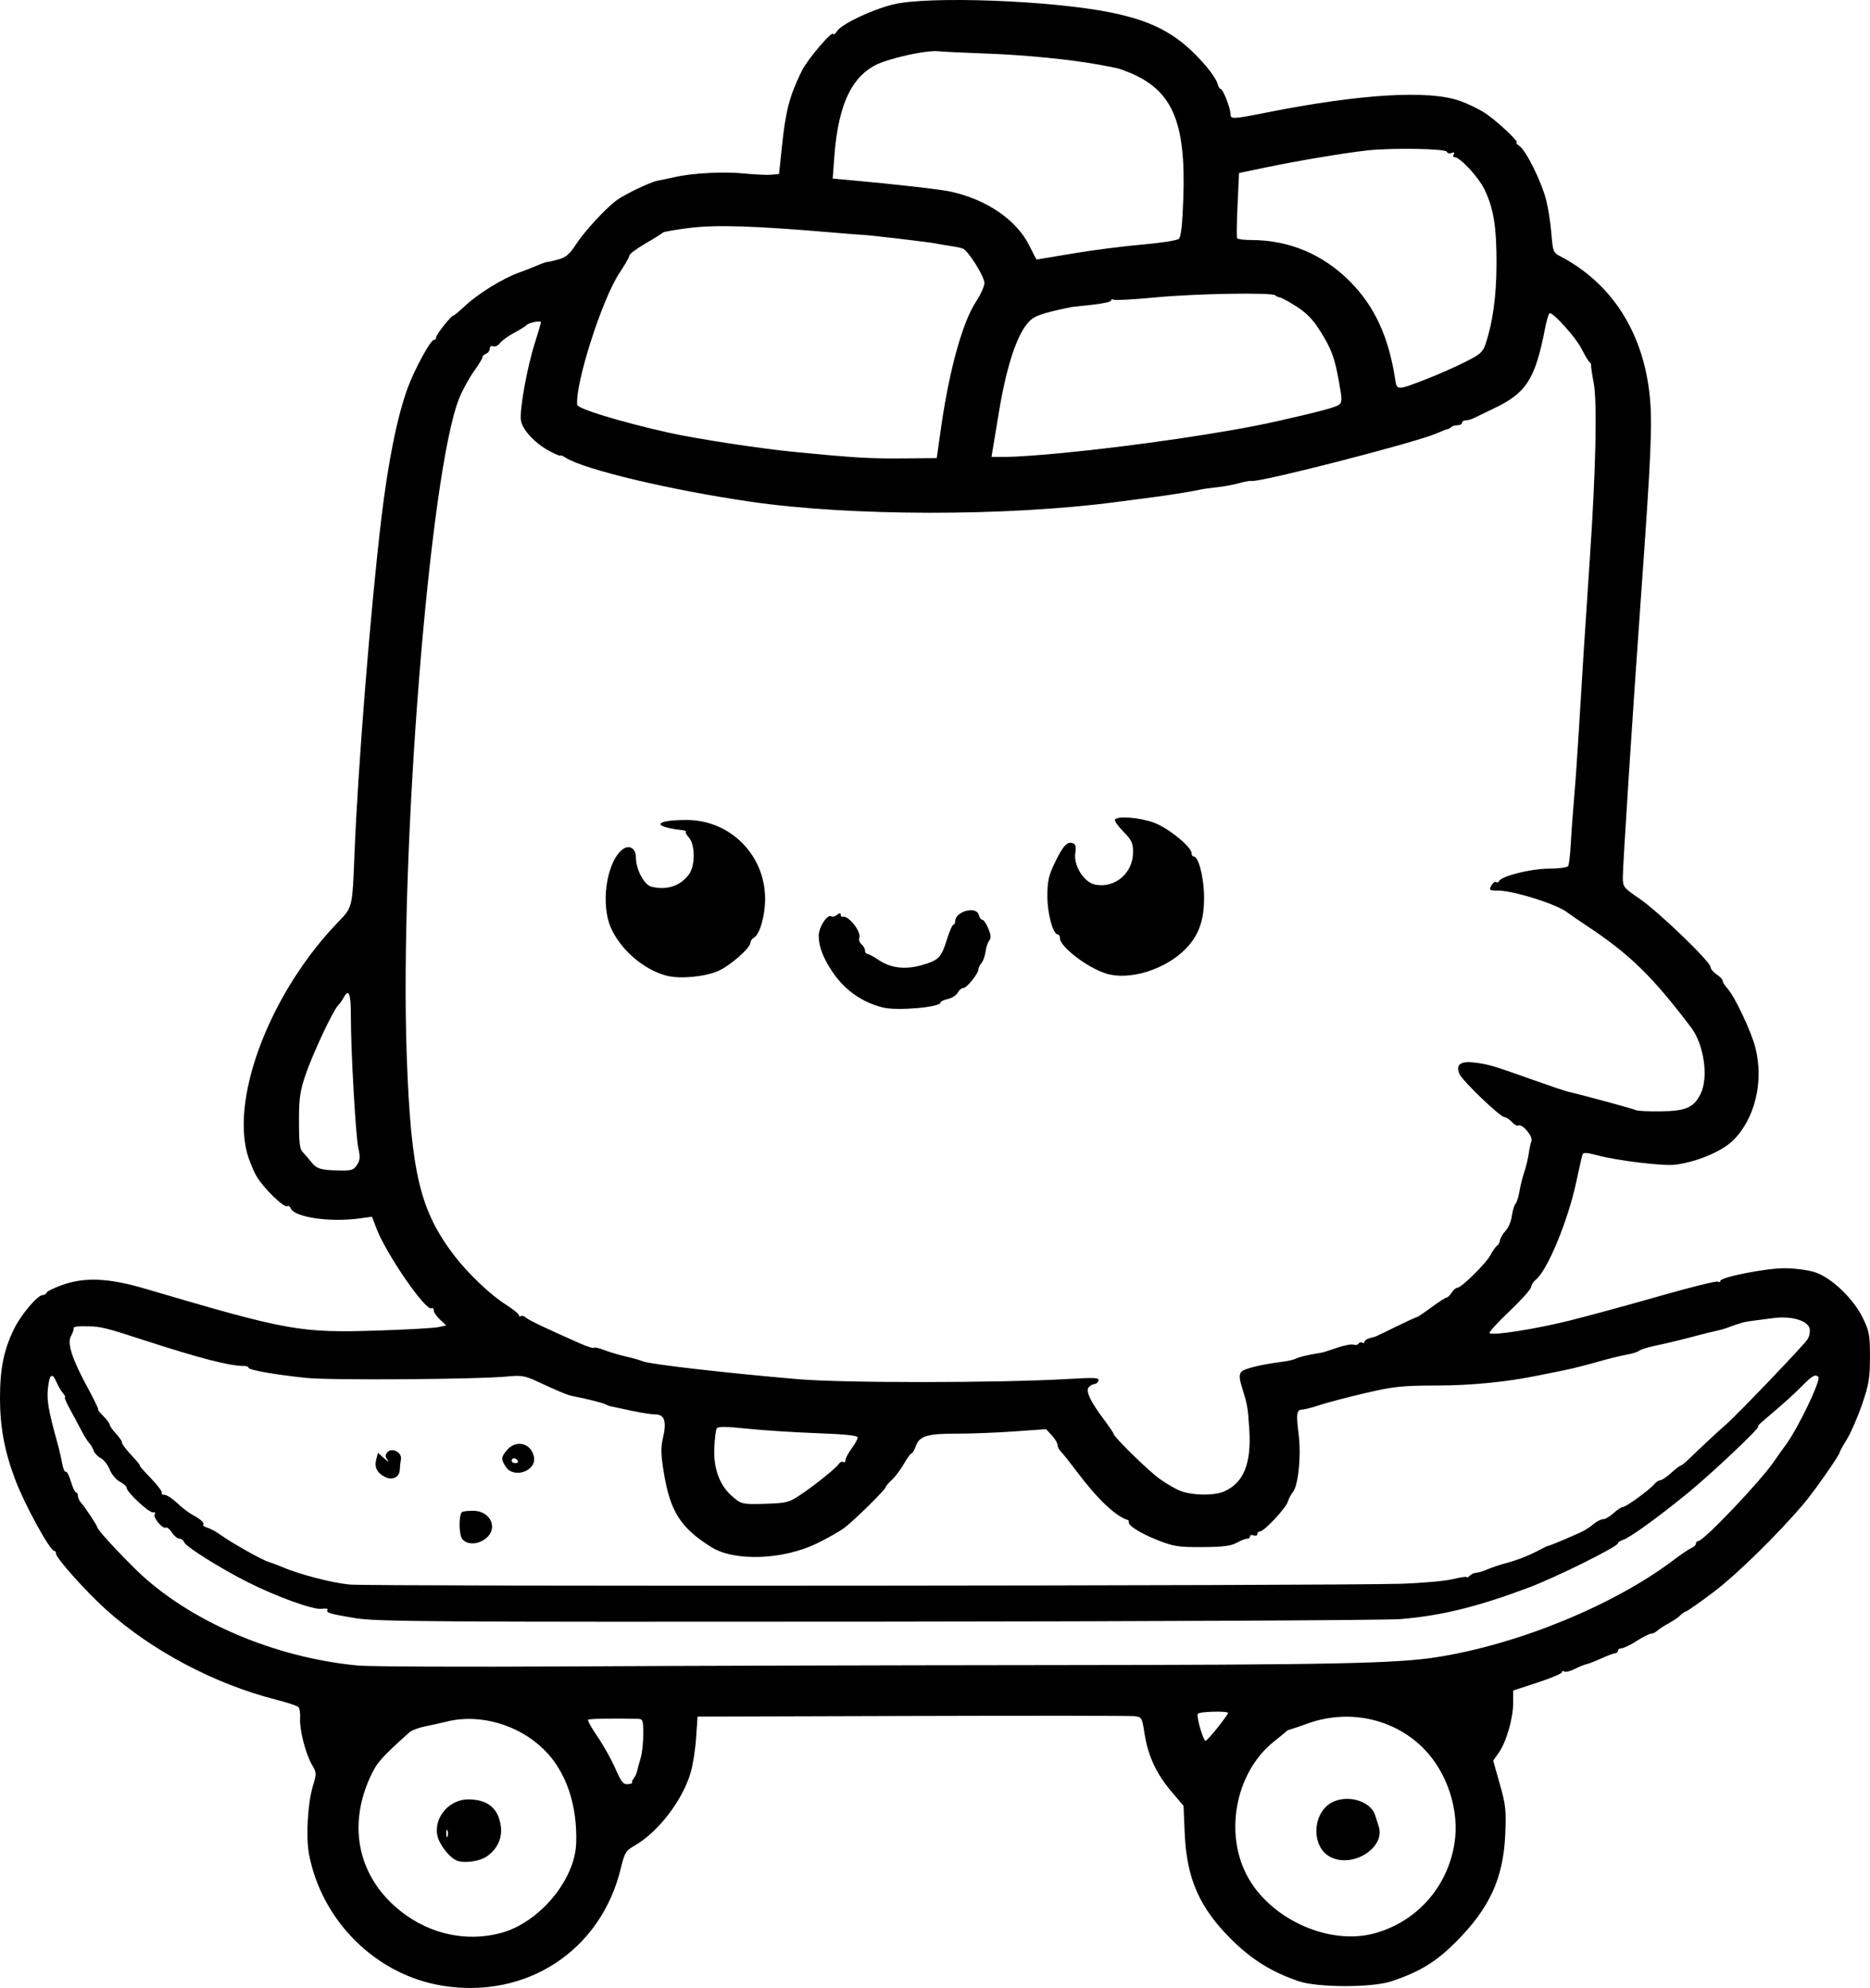 <?xml version="1.0" encoding="UTF-8" standalone="no"?>
<!-- Created with Inkscape (http://www.inkscape.org/) -->

<svg
   width="203.049mm"
   height="215.878mm"
   viewBox="0 0 203.049 215.878"
   version="1.1"
   id="svg5"
   xml:space="preserve"
   xmlns="http://www.w3.org/2000/svg"
   xmlns:svg="http://www.w3.org/2000/svg"><defs
     id="defs2" /><g
     id="layer1"
     transform="translate(3.016,-62.824)"><path
       style="fill:#000000;stroke-width:0.265"
       d="m 45.025,278.457 c -7.144,-1.152 -13.044,-6.937 -14.471,-14.191 -0.374,-1.901 -0.169,-5.61 0.417,-7.542 0.393,-1.295 0.387,-1.414 -0.105,-2.249 -0.697,-1.182 -1.374,-3.825 -1.294,-5.046 0.036,-0.544 -0.049,-1.101 -0.189,-1.237 -0.14,-0.137 -1.236,-0.498 -2.437,-0.802 -6.605,-1.677 -13.401,-5.267 -18.373,-9.707 -2.188,-1.954 -5.506,-5.659 -5.506,-6.148 0,-0.165 -0.089,-0.299 -0.198,-0.3 -0.457,-0.001 -3.185,-4.974 -4.209,-7.672 -1.175,-3.097 -1.674,-5.738 -1.676,-8.874 -0.002,-3.222 0.403,-5.238 1.509,-7.522 0.753,-1.555 2.573,-3.713 3.131,-3.713 0.188,0 0.381,-0.118 0.429,-0.262 0.049,-0.144 0.803,-0.516 1.676,-0.826 2.493,-0.886 5.068,-0.764 9.128,0.434 15.428,4.551 16.715,4.782 25.135,4.512 3.129,-0.1 6.084,-0.266 6.568,-0.368 l 0.88,-0.185 -0.681,-0.64 c -0.375,-0.352 -0.681,-0.805 -0.681,-1.006 0,-0.202 -0.106,-0.301 -0.236,-0.22 -0.604,0.374 -4.918,-5.879 -5.979,-8.666 l -0.486,-1.276 -1.34,0.184 c -3.234,0.445 -7.11,-0.124 -7.484,-1.099 -0.078,-0.202 -0.245,-0.304 -0.371,-0.226 -0.348,0.215 -2.573,-1.947 -3.328,-3.235 -0.366,-0.625 -0.833,-1.763 -1.036,-2.529 -1.713,-6.436 2.692,-17.64 9.854,-25.063 1.599,-1.657 1.571,-1.542 1.803,-7.418 0.372,-9.399 1.755,-26.689 2.91,-36.38 0.737,-6.187 1.717,-11.067 2.849,-14.184 0.732,-2.016 2.494,-5.263 2.857,-5.263 0.138,0 0.252,-0.127 0.252,-0.282 0,-0.303 1.621,-2.351 1.867,-2.359 0.081,-0.003 0.691,-0.511 1.356,-1.129 1.395,-1.297 4.047,-2.924 5.771,-3.541 0.655,-0.234 1.567,-0.59 2.025,-0.791 0.459,-0.201 0.935,-0.365 1.058,-0.366 0.124,-8e-4 0.677,-0.127 1.23,-0.281 0.786,-0.218 1.2,-0.58 1.894,-1.652 0.899,-1.389 3.201,-3.886 4.39,-4.76 0.915,-0.673 3.697,-1.999 4.485,-2.139 0.364,-0.064 1.197,-0.238 1.852,-0.386 1.959,-0.442 5.288,-0.612 7.541,-0.386 1.164,0.117 2.487,0.176 2.939,0.132 l 0.823,-0.08 0.312,-2.963 c 0.416,-3.956 0.818,-5.486 2.161,-8.236 0.612,-1.254 3.412,-4.524 3.419,-3.994 0.002,0.142 0.192,-0.011 0.422,-0.339 0.55,-0.785 3.738,-2.297 6.064,-2.876 3.784,-0.942 17.208,-0.444 23.68,0.878 4.838,0.989 7.515,2.513 10.396,5.921 0.552,0.652 1.07,1.454 1.153,1.782 0.083,0.327 0.24,0.595 0.35,0.595 0.245,0 1.066,2.094 1.066,2.721 0,0.585 0.184,0.577 4.039,-0.187 10.07,-1.993 17.447,-2.437 20.832,-1.253 0.946,0.331 2.256,0.974 2.91,1.43 1.325,0.922 3.635,3.11 3.283,3.11 -0.124,0 0.019,0.171 0.318,0.381 0.723,0.506 2.378,3.853 2.887,5.837 0.224,0.873 0.481,2.517 0.572,3.652 0.153,1.919 0.216,2.091 0.904,2.447 5.615,2.904 9.063,8.257 9.773,15.172 0.306,2.982 0.158,6.391 -0.942,21.723 -0.883,12.305 -1.978,29.229 -1.978,30.569 0,1.048 0.067,1.133 1.822,2.332 2.042,1.395 7.703,6.845 7.703,7.415 0,0.203 0.298,0.564 0.661,0.802 0.364,0.238 0.661,0.555 0.661,0.703 0,0.148 0.225,0.511 0.5,0.807 0.791,0.849 2.613,4.708 3.055,6.469 0.929,3.703 -0.077,7.783 -2.49,10.102 -1.203,1.156 -3.866,2.271 -6.154,2.577 -1.338,0.179 -6.287,-0.417 -8.62,-1.037 -1.055,-0.281 -1.432,-0.297 -1.515,-0.063 -0.06,0.171 -0.363,1.502 -0.673,2.957 -0.906,4.253 -3.153,9.673 -4.415,10.65 -0.235,0.182 -0.458,0.538 -0.495,0.792 -0.037,0.254 -1.106,1.444 -2.374,2.646 -1.269,1.202 -2.231,2.261 -2.139,2.353 0.295,0.295 4.936,-0.43 8.637,-1.349 1.972,-0.489 6.352,-1.682 9.734,-2.651 3.381,-0.968 6.269,-1.686 6.416,-1.595 0.148,0.091 0.268,0.06 0.268,-0.07 0,-0.409 4.907,-1.383 6.965,-1.383 1.099,0 2.561,0.191 3.306,0.431 1.799,0.581 4.198,2.875 5.221,4.993 0.691,1.43 0.767,1.85 0.763,4.233 -0.004,2.293 -0.12,2.981 -0.87,5.156 -0.476,1.381 -1.215,3.079 -1.643,3.774 -0.428,0.695 -0.778,1.327 -0.778,1.404 0,0.295 -2.791,4.281 -3.948,5.64 -2.809,3.299 -7.211,7.613 -9.662,9.471 -1.446,1.096 -2.815,2.063 -3.043,2.148 -0.227,0.085 -0.532,0.295 -0.678,0.467 -0.146,0.172 -0.679,0.536 -1.186,0.81 -0.507,0.274 -1.081,0.647 -1.276,0.829 -0.195,0.182 -0.501,0.331 -0.681,0.331 -0.179,0 -0.889,0.357 -1.578,0.794 -0.688,0.437 -1.426,0.794 -1.639,0.794 -0.213,0 -0.388,0.119 -0.388,0.265 0,0.146 -0.126,0.265 -0.279,0.265 -0.153,0 -0.823,0.248 -1.488,0.551 -0.665,0.303 -1.402,0.591 -1.639,0.64 -0.237,0.049 -0.816,0.286 -1.287,0.525 -0.471,0.24 -0.977,0.361 -1.124,0.27 -0.147,-0.091 -0.268,-0.053 -0.268,0.085 0,0.138 -1.191,0.64 -2.646,1.117 l -2.646,0.867 v 1.389 c 0,1.654 -0.756,4.237 -1.578,5.392 l -0.59,0.829 0.719,2.536 c 0.644,2.269 0.706,2.846 0.592,5.479 -0.207,4.766 -1.694,8.006 -5.36,11.677 -2.177,2.18 -3.927,3.247 -7.011,4.275 -2.089,0.696 -7.995,0.689 -10.054,-0.011 -2.927,-0.996 -5.089,-2.337 -7.298,-4.527 -3.468,-3.439 -4.868,-6.608 -5.078,-11.497 l -0.13,-3.026 -1.36,-1.604 c -1.609,-1.898 -2.506,-3.852 -2.881,-6.274 -0.264,-1.706 -0.3,-1.767 -1.09,-1.855 -0.449,-0.05 -11.306,-0.059 -24.127,-0.021 l -23.311,0.069 -0.158,2.312 c -0.087,1.272 -0.352,2.967 -0.589,3.767 -0.906,3.055 -3.512,6.448 -6.093,7.934 -0.958,0.551 -1.081,0.755 -1.499,2.485 -2.154,8.903 -10.216,14.201 -19.367,12.725 z m 6.324,-5.719 c 4.168,-1.108 8.062,-5.74 8.198,-9.752 0.142,-4.182 -1.106,-7.814 -3.492,-10.167 -2.748,-2.709 -6.964,-3.932 -10.522,-3.053 -0.582,0.144 -1.644,0.38 -2.361,0.525 -0.716,0.145 -1.49,0.432 -1.72,0.638 -3.085,2.774 -3.515,3.259 -4.215,4.751 -2.421,5.162 -1.48,10.414 2.518,14.061 3.249,2.963 7.544,4.073 11.594,2.996 z m -4.78,-7.878 c -0.837,-0.359 -1.922,-1.784 -2.106,-2.765 -0.362,-1.929 1.314,-3.868 3.345,-3.87 2.146,-0.002 3.311,0.967 3.563,2.964 0.162,1.284 -0.432,2.508 -1.583,3.262 -0.8,0.524 -2.46,0.735 -3.219,0.409 z m -0.994,-3.263 c -0.073,-0.182 -0.133,-0.033 -0.133,0.331 0,0.364 0.06,0.513 0.133,0.331 0.073,-0.182 0.073,-0.48 0,-0.661 z m 100.601,11.187 c 4.607,-1.24 7.967,-4.993 8.734,-9.754 0.581,-3.608 -0.778,-7.763 -3.394,-10.38 -3.233,-3.233 -8.141,-4.267 -12.585,-2.651 -0.873,0.317 -1.707,0.601 -1.852,0.631 -0.146,0.029 -0.324,0.113 -0.397,0.186 -0.073,0.073 -0.701,0.589 -1.396,1.148 -4.23,3.399 -5.453,10.194 -2.686,14.916 2.639,4.504 8.811,7.188 13.577,5.905 z m -4.671,-8.271 c -2.263,-1.091 -2.057,-5.057 0.315,-6.064 1.735,-0.736 4.042,0.039 4.487,1.508 0.13,0.429 0.298,0.958 0.373,1.177 0.784,2.275 -2.719,4.563 -5.175,3.379 z m -75.875,-8.108 c -0.065,-0.065 0.005,-0.265 0.155,-0.446 0.15,-0.18 0.321,-0.549 0.38,-0.818 0.059,-0.27 0.233,-0.906 0.387,-1.414 0.154,-0.508 0.279,-1.669 0.279,-2.58 0,-1.536 -0.043,-1.656 -0.595,-1.67 -2.632,-0.065 -5.282,-0.017 -5.397,0.098 -0.076,0.076 0.388,0.908 1.032,1.849 0.644,0.94 1.513,2.494 1.93,3.453 0.632,1.45 0.859,1.735 1.353,1.695 0.326,-0.027 0.54,-0.102 0.476,-0.167 z m 63.576,-5.986 c 0.618,-0.784 1.124,-1.491 1.124,-1.573 0,-0.246 -3.133,-0.165 -3.287,0.084 -0.179,0.289 0.593,2.948 0.85,2.928 0.103,-0.008 0.694,-0.656 1.313,-1.44 z m -18.852,-6.777 c 31.33,-0.026 38.298,-0.169 42.73,-0.874 8.864,-1.41 19.207,-5.668 25.66,-10.563 0.798,-0.605 1.661,-1.186 1.918,-1.29 0.257,-0.104 0.468,-0.313 0.468,-0.463 0,-0.15 0.107,-0.273 0.239,-0.273 0.601,0 6.858,-6.584 8.297,-8.731 0.244,-0.364 0.794,-1.138 1.223,-1.72 1.352,-1.834 3.856,-7.066 3.535,-7.387 -0.319,-0.319 -0.673,-0.122 -1.751,0.971 -0.987,1.001 -1.821,1.749 -4.274,3.836 -0.385,0.327 -0.618,0.595 -0.519,0.595 0.357,0 -5.15,5.201 -7.703,7.276 -3.275,2.661 -6.213,4.782 -6.948,5.015 -0.311,0.099 -0.566,0.271 -0.566,0.382 0,0.358 -6.783,3.722 -9.721,4.821 -5.584,2.089 -9.464,3.041 -13.875,3.407 -1.555,0.129 -27.153,0.254 -56.885,0.279 -48.894,0.04 -54.309,0.003 -56.674,-0.388 -2.721,-0.45 -3.165,-0.587 -2.96,-0.919 0.067,-0.109 -0.218,-0.148 -0.634,-0.087 -0.89,0.131 -4.839,-1.29 -7.992,-2.875 -2.961,-1.489 -6.744,-3.859 -6.929,-4.341 -0.084,-0.219 -0.322,-0.399 -0.528,-0.399 -0.206,0 -0.572,-0.301 -0.814,-0.67 -0.241,-0.368 -0.535,-0.61 -0.653,-0.537 -0.329,0.204 -1.43,-1.094 -1.219,-1.437 0.111,-0.18 0.037,-0.268 -0.182,-0.218 -0.402,0.091 -2.86,-2.193 -2.86,-2.658 0,-0.158 -0.331,-0.458 -0.735,-0.667 -0.406,-0.21 -0.898,-0.795 -1.099,-1.307 -0.2,-0.51 -0.641,-1.075 -0.98,-1.256 -0.339,-0.182 -0.686,-0.548 -0.771,-0.815 -0.085,-0.267 -0.3,-0.635 -0.478,-0.818 -0.178,-0.183 -0.569,-0.809 -0.868,-1.391 -0.299,-0.582 -0.857,-1.624 -1.239,-2.315 -0.382,-0.691 -0.62,-1.257 -0.529,-1.257 0.091,0 -0.008,-0.208 -0.221,-0.463 -0.213,-0.255 -0.526,-0.79 -0.697,-1.191 -0.467,-1.095 -0.767,-0.882 -0.93,0.661 -0.14,1.321 0.045,2.391 1.014,5.887 0.202,0.728 0.444,1.768 0.539,2.313 0.095,0.544 0.265,0.932 0.379,0.862 0.114,-0.07 0.365,0.407 0.558,1.061 0.193,0.654 0.444,1.189 0.558,1.189 0.114,0 0.207,0.17 0.207,0.378 0,0.208 0.149,0.535 0.331,0.728 0.386,0.407 1.785,2.53 1.785,2.708 0,0.233 2.244,2.685 4.223,4.613 5.662,5.52 14.957,9.524 24.088,10.376 1.237,0.115 11.595,0.158 23.019,0.094 11.423,-0.064 34.581,-0.128 51.461,-0.142 z m 38.629,-8.829 c 2.328,-0.071 4.918,-0.299 5.755,-0.506 0.837,-0.207 1.521,-0.304 1.521,-0.215 0,0.089 0.143,0.018 0.318,-0.156 0.175,-0.175 0.484,-0.318 0.688,-0.318 0.204,0 0.745,-0.164 1.204,-0.364 0.459,-0.2 1.37,-0.505 2.024,-0.678 1.28,-0.338 2.608,-0.867 3.764,-1.497 0.397,-0.216 0.781,-0.394 0.854,-0.395 0.131,-0.001 1.87,-0.724 3.46,-1.438 0.441,-0.198 1.084,-0.605 1.43,-0.904 0.345,-0.299 0.819,-0.544 1.053,-0.544 0.234,0 0.746,-0.298 1.139,-0.661 0.392,-0.364 0.843,-0.661 1.001,-0.661 0.342,0 2.888,-1.849 3.406,-2.473 0.2,-0.24 0.5,-0.437 0.668,-0.437 0.168,0 0.697,-0.357 1.175,-0.794 0.478,-0.437 0.944,-0.794 1.036,-0.794 0.092,0 0.531,-0.358 0.976,-0.795 1.067,-1.049 3.026,-2.872 3.998,-3.721 1.203,-1.049 8.34,-8.506 8.78,-9.174 0.226,-0.342 0.325,-0.859 0.234,-1.221 -0.214,-0.853 -2.036,-1.366 -3.935,-1.107 -0.764,0.104 -1.806,0.24 -2.316,0.302 -0.85,0.104 -1.277,0.224 -2.778,0.782 -0.291,0.108 -0.767,0.241 -1.058,0.294 -0.291,0.054 -1.244,0.287 -2.117,0.519 -1.924,0.511 -3.031,0.778 -4.734,1.142 -0.712,0.152 -1.426,0.385 -1.587,0.518 -0.161,0.133 -0.769,0.321 -1.351,0.418 -0.582,0.097 -2.011,0.45 -3.175,0.786 -1.164,0.335 -2.772,0.739 -3.572,0.898 -0.8,0.159 -2.051,0.411 -2.778,0.561 -3.498,0.721 -7.233,1.091 -11.113,1.101 -3.749,0.01 -4.627,0.103 -7.673,0.811 -1.892,0.439 -4.125,1.024 -4.962,1.3 -0.837,0.275 -1.694,0.501 -1.903,0.501 -0.639,0 -0.706,0.424 -0.424,2.671 0.297,2.365 -0.034,5.611 -0.644,6.325 -0.187,0.218 -0.423,0.671 -0.525,1.007 -0.215,0.704 -2.575,3.226 -3.018,3.226 -0.164,0 -0.298,0.132 -0.298,0.293 0,0.161 -0.179,0.224 -0.397,0.141 -0.218,-0.084 -0.397,-0.037 -0.397,0.104 0,0.141 -0.149,0.257 -0.331,0.258 -0.182,8e-4 -0.688,0.201 -1.124,0.446 -0.602,0.337 -1.496,0.448 -3.704,0.461 -2.589,0.015 -3.121,-0.065 -4.816,-0.729 -1.876,-0.735 -3.302,-1.622 -3.182,-1.981 0.034,-0.101 -0.029,-0.211 -0.14,-0.244 -1.297,-0.392 -3.268,-2.264 -5.473,-5.199 -0.752,-1.001 -1.539,-1.992 -1.749,-2.202 -0.21,-0.21 -0.382,-0.546 -0.382,-0.746 0,-0.2 -0.279,-0.665 -0.62,-1.033 l -0.62,-0.669 -3.547,0.25 c -1.951,0.137 -4.738,0.244 -6.193,0.238 -3.135,-0.014 -4.024,0.259 -4.405,1.35 -0.152,0.437 -0.363,0.795 -0.467,0.795 -0.104,0 -0.473,0.503 -0.818,1.117 -0.345,0.615 -0.933,1.4 -1.305,1.745 -0.373,0.345 -0.68,0.706 -0.684,0.801 -0.009,0.251 -3.379,3.576 -4.457,4.398 -0.504,0.384 -1.872,1.161 -3.041,1.726 -3.681,1.78 -8.933,1.959 -11.435,0.389 -3.349,-2.101 -4.475,-3.879 -5.167,-8.16 -0.308,-1.905 -0.326,-2.672 -0.086,-3.673 0.427,-1.78 0.18,-2.578 -0.798,-2.578 -0.424,0 -1.642,-0.188 -2.707,-0.419 -1.065,-0.23 -2.055,-0.442 -2.2,-0.47 -0.146,-0.029 -0.384,-0.122 -0.529,-0.208 -0.249,-0.147 -2.198,-0.636 -3.496,-0.877 -0.598,-0.111 -1.491,-0.478 -4.017,-1.651 -1.216,-0.564 -1.666,-0.639 -3.043,-0.502 -3.26,0.323 -19.287,0.44 -21.962,0.16 -3.411,-0.357 -6.244,-0.857 -6.244,-1.102 0,-0.105 -0.208,-0.19 -0.463,-0.188 -1.561,0.008 -4.91,-0.857 -11.046,-2.856 -3.895,-1.268 -4.534,-1.428 -5.821,-1.454 -1.322,-0.026 -1.722,0.031 -1.664,0.239 0.031,0.109 -0.096,0.473 -0.281,0.808 -0.442,0.798 0.105,2.492 1.834,5.674 0.692,1.274 1.192,2.316 1.112,2.316 -0.081,0 0.167,0.314 0.551,0.698 0.384,0.384 0.698,0.806 0.698,0.938 0,0.132 0.298,0.561 0.661,0.953 0.364,0.392 0.661,0.809 0.661,0.926 0,0.242 0.357,0.714 1.369,1.807 0.389,0.42 0.649,0.764 0.579,0.764 -0.071,0 0.468,0.616 1.198,1.369 0.73,0.753 1.266,1.467 1.192,1.587 -0.074,0.12 0.059,0.218 0.295,0.218 0.237,0 0.866,0.411 1.398,0.913 0.532,0.502 1.269,1.068 1.636,1.257 0.842,0.433 1.346,0.901 1.165,1.082 -0.077,0.077 0.137,0.224 0.476,0.327 0.338,0.103 0.972,0.448 1.409,0.768 1.13,0.827 4.483,2.717 5.208,2.936 0.337,0.102 0.97,0.339 1.406,0.528 1.884,0.815 5.451,1.746 7.408,1.934 2.236,0.215 106.791,0.138 114.035,-0.083 z M 47.196,229.98 c -0.384,-0.441 -0.425,-2.583 -0.056,-2.952 0.08,-0.08 0.627,-0.145 1.216,-0.145 1.897,0 2.771,1.914 1.375,3.011 -0.852,0.67 -1.992,0.708 -2.535,0.085 z m -8.4,-6.764 c -0.872,-0.442 -1.175,-1.04 -0.961,-1.894 l 0.185,-0.736 0.706,0.629 c 0.388,0.346 0.546,0.42 0.351,0.166 -0.278,-0.362 -0.286,-0.546 -0.038,-0.845 0.478,-0.576 1.621,0.005 1.48,0.752 -0.058,0.306 -0.114,0.82 -0.125,1.142 -0.027,0.802 -0.808,1.186 -1.598,0.786 z m 13.118,-1.098 c -0.558,-0.851 -0.54,-1.066 0.15,-1.859 1.005,-1.156 2.662,-0.683 2.904,0.829 0.24,1.498 -2.207,2.323 -3.054,1.03 z m 1.292,-0.671 c -0.09,-0.146 -0.276,-0.265 -0.412,-0.265 -0.137,0 -0.249,0.119 -0.249,0.265 0,0.146 0.186,0.265 0.412,0.265 0.227,0 0.339,-0.119 0.249,-0.265 z m 30.692,3.704 c 1.652,-1.112 3.899,-2.924 4.183,-3.375 0.118,-0.187 0.326,-0.271 0.463,-0.187 0.137,0.084 0.248,-0.009 0.248,-0.208 0,-0.199 0.298,-0.765 0.661,-1.258 0.364,-0.493 0.661,-1.033 0.661,-1.201 0,-0.211 -1.362,-0.354 -4.432,-0.465 -2.437,-0.089 -5.839,-0.309 -7.56,-0.489 -2.341,-0.245 -3.175,-0.252 -3.315,-0.025 -0.103,0.166 -0.221,1.137 -0.263,2.157 -0.088,2.152 0.546,3.933 1.813,5.091 1.084,0.991 1.185,1.015 3.835,0.928 2.202,-0.072 2.481,-0.145 3.704,-0.969 z m 45.98,-0.361 c 2.128,-0.903 2.999,-3.03 2.757,-6.734 -0.16,-2.439 -0.197,-2.653 -0.8,-4.602 -0.292,-0.943 -0.312,-1.341 -0.084,-1.636 0.281,-0.364 2.077,-0.809 4.519,-1.121 0.574,-0.073 1.228,-0.23 1.455,-0.349 0.227,-0.119 0.948,-0.312 1.603,-0.43 0.655,-0.117 1.25,-0.225 1.323,-0.24 0.073,-0.015 0.762,-0.241 1.531,-0.503 0.769,-0.262 1.569,-0.411 1.777,-0.331 0.208,0.08 0.45,0.029 0.538,-0.112 0.087,-0.142 0.27,-0.189 0.405,-0.105 0.135,0.084 0.246,0.04 0.246,-0.097 0,-0.137 0.268,-0.319 0.595,-0.405 0.727,-0.19 0.336,-0.019 2.845,-1.245 1.173,-0.573 2.194,-1.042 2.268,-1.042 0.074,0 0.78,-0.476 1.568,-1.058 0.788,-0.582 1.528,-1.058 1.645,-1.058 0.117,0 0.361,-0.238 0.543,-0.529 0.182,-0.291 0.459,-0.529 0.615,-0.529 0.441,0 3.153,-2.683 3.61,-3.572 0.225,-0.437 0.532,-0.874 0.683,-0.971 0.151,-0.098 0.305,-0.378 0.341,-0.624 0.036,-0.246 0.31,-0.707 0.609,-1.025 0.299,-0.318 0.601,-1.032 0.672,-1.588 0.071,-0.555 0.249,-1.155 0.396,-1.332 0.147,-0.177 0.341,-0.789 0.432,-1.36 0.09,-0.571 0.327,-1.517 0.525,-2.102 0.198,-0.585 0.414,-1.478 0.48,-1.984 0.066,-0.506 0.2,-1.123 0.298,-1.372 0.196,-0.494 -1.02,-1.935 -1.423,-1.686 -0.125,0.077 -0.44,-0.095 -0.7,-0.383 -0.26,-0.288 -0.617,-0.523 -0.792,-0.523 -0.476,0 -4.646,-4.004 -4.925,-4.729 -0.38,-0.987 0.132,-1.378 1.586,-1.21 1.529,0.176 2.001,0.314 6.254,1.828 1.892,0.673 3.678,1.277 3.969,1.341 1.344,0.297 7.183,1.885 7.414,2.016 0.143,0.081 1.352,0.135 2.687,0.119 2.692,-0.031 3.573,-0.421 4.298,-1.901 0.879,-1.795 0.368,-5.354 -1.034,-7.206 -4.185,-5.53 -6.655,-7.944 -11.247,-10.988 -1.019,-0.675 -1.989,-1.341 -2.156,-1.479 -1.066,-0.882 -5.85,-2.397 -7.566,-2.397 -0.935,0 -0.99,-0.041 -0.725,-0.537 0.158,-0.295 0.39,-0.473 0.516,-0.395 0.126,0.078 0.269,0.039 0.317,-0.086 0.211,-0.541 3.449,-1.364 5.366,-1.364 1.107,0 2.044,-0.123 2.142,-0.282 0.096,-0.155 0.222,-1.197 0.28,-2.315 0.058,-1.118 0.224,-3.402 0.37,-5.076 0.145,-1.673 0.383,-5.067 0.528,-7.541 0.316,-5.381 0.67,-10.926 1.2,-18.785 0.631,-9.342 0.788,-16.676 0.401,-18.725 -0.184,-0.973 -0.311,-1.848 -0.282,-1.944 0.028,-0.096 -0.048,-0.247 -0.17,-0.336 -0.122,-0.089 -0.516,-0.748 -0.877,-1.464 -0.598,-1.187 -2.983,-3.858 -3.445,-3.858 -0.106,0 -0.336,0.744 -0.511,1.654 -1.06,5.503 -2.024,7.015 -5.539,8.686 -0.966,0.459 -1.963,0.94 -2.215,1.068 -0.253,0.129 -0.64,0.234 -0.86,0.234 -0.22,0 -0.4,0.119 -0.4,0.265 0,0.146 -0.218,0.265 -0.485,0.265 -0.267,0 -0.574,0.089 -0.684,0.198 -0.109,0.109 -0.278,0.206 -0.375,0.215 -0.097,0.009 -0.653,0.224 -1.235,0.479 -2.254,0.986 -19.108,5.32 -20.051,5.156 -0.177,-0.031 -0.798,0.08 -1.38,0.246 -0.582,0.166 -1.654,0.364 -2.381,0.439 -0.728,0.075 -1.621,0.204 -1.984,0.285 -0.822,0.184 -3.182,0.566 -4.763,0.771 -0.655,0.085 -2.546,0.333 -4.203,0.551 -11.907,1.568 -28.807,1.553 -39.718,-0.035 -8.669,-1.261 -18.033,-3.488 -20.042,-4.764 -0.327,-0.208 -0.595,-0.318 -0.595,-0.244 0,0.074 -0.501,-0.127 -1.114,-0.447 -1.602,-0.835 -3.025,-2.35 -3.176,-3.382 -0.165,-1.122 0.671,-5.764 1.51,-8.393 0.361,-1.13 0.658,-2.147 0.66,-2.258 0.004,-0.231 -1.381,0.058 -1.584,0.33 -0.073,0.098 -0.668,0.466 -1.323,0.819 -0.655,0.353 -1.352,0.858 -1.549,1.123 -0.197,0.264 -0.524,0.417 -0.728,0.339 -0.215,-0.083 -0.369,0.024 -0.369,0.255 0,0.218 -0.179,0.465 -0.397,0.549 -0.218,0.084 -0.397,0.258 -0.397,0.388 0,0.13 -0.421,0.822 -0.936,1.539 -0.515,0.717 -1.227,2.019 -1.582,2.893 -3.214,7.91 -6.514,49.376 -5.699,71.608 0.462,12.595 1.447,16.679 5.201,21.564 1.503,1.956 3.903,4.227 5.597,5.297 0.764,0.483 1.389,0.996 1.389,1.142 0,0.145 0.08,0.184 0.177,0.087 0.097,-0.097 0.365,-0.021 0.595,0.169 0.374,0.31 1.944,1.058 5.934,2.827 0.705,0.313 1.344,0.507 1.419,0.432 0.075,-0.075 0.57,0.032 1.099,0.239 0.529,0.206 1.498,0.502 2.153,0.658 1.269,0.301 1.493,0.364 2.117,0.592 0.89,0.325 8.995,1.254 16.801,1.924 4.977,0.427 21.923,0.415 29.339,-0.021 2.88,-0.169 3.39,-0.143 3.285,0.173 -0.068,0.205 -0.257,0.373 -0.42,0.373 -0.163,0 -0.437,0.142 -0.611,0.315 -0.402,0.402 0.098,1.502 1.595,3.503 0.591,0.79 1.075,1.505 1.075,1.589 0,0.317 3.672,3.917 4.959,4.862 0.74,0.543 1.802,1.155 2.36,1.36 1.316,0.483 3.582,0.506 4.661,0.048 z M 92.894,172.241 c -2.257,-0.545 -4.166,-1.879 -5.495,-3.843 -1.043,-1.54 -1.516,-2.78 -1.516,-3.973 0,-0.912 0.934,-2.353 1.356,-2.093 0.14,0.087 0.428,0.014 0.64,-0.162 0.271,-0.225 0.385,-0.232 0.385,-0.023 0,0.163 0.089,0.268 0.198,0.233 0.636,-0.205 2.083,1.633 1.822,2.314 -0.075,0.196 0.035,0.499 0.244,0.673 0.21,0.174 0.381,0.48 0.381,0.681 0,0.2 0.114,0.364 0.253,0.364 0.139,0 0.682,0.291 1.207,0.648 1.323,0.898 2.917,1.089 4.716,0.566 1.838,-0.534 2.1,-0.803 2.717,-2.781 0.275,-0.882 0.589,-1.604 0.698,-1.605 0.109,-0.001 0.198,-0.162 0.198,-0.358 0,-1.089 2.303,-1.719 2.569,-0.702 0.076,0.291 0.25,0.529 0.386,0.529 0.136,0 0.426,0.427 0.644,0.949 0.295,0.706 0.321,1.04 0.102,1.304 -0.162,0.195 -0.343,0.733 -0.401,1.196 -0.059,0.462 -0.257,1.023 -0.442,1.245 -0.185,0.223 -0.338,0.537 -0.34,0.699 -0.006,0.468 -1.259,2.015 -1.632,2.015 -0.186,0 -0.46,0.228 -0.61,0.508 -0.149,0.279 -0.63,0.586 -1.068,0.682 -0.438,0.096 -0.796,0.27 -0.796,0.385 0,0.511 -4.666,0.922 -6.218,0.547 z m -23.486,-3.453 c -2.452,-0.617 -4.973,-2.759 -6.065,-5.152 -1.144,-2.506 -0.559,-6.958 1.114,-8.472 0.78,-0.706 1.582,-0.287 1.582,0.827 0,1.232 0.884,2.906 1.642,3.109 1.663,0.445 3.214,-0.062 4.133,-1.353 0.67,-0.941 0.656,-3.213 -0.025,-3.966 -0.253,-0.279 -0.405,-0.562 -0.339,-0.628 0.066,-0.066 -0.082,-0.143 -0.33,-0.171 -3.413,-0.384 -3.153,-1.11 0.4,-1.117 4.742,-0.01 8.543,3.803 8.543,8.572 0,1.817 -0.582,3.852 -1.2,4.199 -0.213,0.119 -0.387,0.364 -0.387,0.545 0,0.572 -2.199,2.508 -3.499,3.081 -1.443,0.636 -4.123,0.889 -5.567,0.525 z m 47.695,-0.24 c -2.026,-0.619 -5.027,-2.913 -5.027,-3.843 0,-0.224 -0.106,-0.407 -0.236,-0.407 -0.52,0 -1.137,-2.285 -1.13,-4.187 0.006,-1.605 0.144,-2.223 0.806,-3.595 0.893,-1.853 1.358,-2.355 1.962,-2.124 0.302,0.116 0.372,0.392 0.266,1.05 -0.222,1.368 0.95,3.22 2.185,3.452 2.142,0.402 4.085,-1.272 4.085,-3.52 0,-1.01 -0.145,-1.321 -1.052,-2.245 -0.579,-0.59 -0.988,-1.176 -0.91,-1.302 0.264,-0.428 2.73,-0.231 4.254,0.339 1.549,0.58 4.058,2.623 4.058,3.305 0,0.198 0.106,0.361 0.236,0.361 0.522,0 1.096,2.211 1.125,4.333 0.034,2.516 -0.552,4.204 -1.968,5.668 -2.195,2.268 -6.104,3.495 -8.654,2.717 z m -81.354,20.782 c 0.333,-0.508 0.362,-0.858 0.15,-1.786 -0.292,-1.276 -0.821,-10.611 -0.818,-14.449 0.002,-2.408 -0.227,-2.975 -0.781,-1.939 -0.15,0.28 -0.427,0.667 -0.617,0.86 -0.554,0.566 -2.765,5.291 -3.528,7.541 -0.564,1.663 -0.703,2.566 -0.705,4.584 -0.003,2.982 0.058,3.459 0.497,3.898 0.183,0.183 0.557,0.618 0.831,0.966 0.591,0.751 1.031,0.885 3.042,0.926 1.323,0.027 1.568,-0.049 1.929,-0.601 z m 63.399,-79.934 c 0.897,-6.346 2.34,-11.57 3.817,-13.82 0.5,-0.762 0.909,-1.668 0.909,-2.014 0,-0.716 -1.754,-3.518 -2.343,-3.745 -0.214,-0.082 -0.816,-0.209 -1.338,-0.281 -0.522,-0.072 -1.228,-0.193 -1.57,-0.268 -0.635,-0.139 -7.262,-0.921 -7.978,-0.941 -0.218,-0.006 -1.647,-0.118 -3.175,-0.248 -8.653,-0.737 -12.73,-0.865 -15.68,-0.496 -1.49,0.187 -2.768,0.414 -2.841,0.505 -0.073,0.091 -0.916,0.62 -1.874,1.174 -0.958,0.555 -1.746,1.144 -1.75,1.31 -0.005,0.166 -0.487,1.016 -1.073,1.889 -1.869,2.788 -4.821,11.992 -4.593,14.322 0.042,0.427 4.684,1.846 9.819,3.002 2.978,0.67 9.967,1.745 13.758,2.115 6.486,0.633 8.193,0.735 11.766,0.703 l 3.696,-0.034 z m 13.05,2.635 c 8.06,-0.774 18.084,-2.252 23.368,-3.445 4.599,-1.038 6.417,-1.52 6.794,-1.798 0.366,-0.27 0.369,-0.527 0.029,-2.419 -0.496,-2.758 -0.816,-3.625 -2.077,-5.634 -0.751,-1.197 -1.462,-1.932 -2.524,-2.611 -0.813,-0.52 -1.629,-0.968 -1.813,-0.995 -0.184,-0.027 -0.418,-0.132 -0.519,-0.233 -0.335,-0.335 -8.654,-0.191 -13.017,0.225 -2.359,0.225 -4.405,0.337 -4.548,0.249 -0.142,-0.088 -0.259,-0.048 -0.259,0.089 0,0.137 -0.923,0.344 -2.051,0.46 -1.128,0.116 -2.11,0.223 -2.183,0.237 -2.521,0.503 -3.707,0.849 -4.283,1.249 -1.447,1.005 -2.741,4.591 -3.66,10.139 -0.289,1.746 -0.59,3.562 -0.669,4.035 l -0.143,0.86 1.666,-8e-4 c 0.916,-5.3e-4 3.566,-0.183 5.888,-0.406 z m 39.737,-8.066 c 1.143,-0.442 2.965,-1.247 4.048,-1.788 1.729,-0.863 2.012,-1.108 2.309,-1.998 0.784,-2.348 1.171,-5.169 1.187,-8.643 0.018,-4.04 -0.312,-6.095 -1.31,-8.147 -0.655,-1.346 -2.647,-3.495 -3.24,-3.495 -0.157,0 -0.2,-0.139 -0.095,-0.31 0.127,-0.206 0.049,-0.255 -0.232,-0.147 -0.233,0.089 -0.467,0.03 -0.522,-0.133 -0.115,-0.344 -5.958,-0.44 -8.667,-0.142 -2.426,0.267 -7.555,1.128 -10.98,1.843 l -2.91,0.608 -0.161,3.44 c -0.089,1.892 -0.111,3.529 -0.051,3.638 0.061,0.109 0.751,0.198 1.533,0.198 4.103,0 7.78,1.543 10.723,4.502 2.649,2.663 4.18,5.957 4.896,10.535 0.208,1.333 0.127,1.332 3.471,0.037 z M 113.466,90.353 c 2.126,-0.36 5.511,-0.796 7.522,-0.968 2.011,-0.172 3.81,-0.453 3.998,-0.623 0.238,-0.216 0.385,-1.545 0.485,-4.389 0.296,-8.449 -1.22,-11.861 -6.119,-13.774 -0.951,-0.371 -0.898,-0.358 -2.988,-0.743 -3.137,-0.578 -8.126,-1.07 -12.358,-1.22 -2.328,-0.082 -4.65,-0.195 -5.159,-0.25 -1.016,-0.11 -3.893,0.444 -5.931,1.142 -3.236,1.108 -4.892,4.295 -5.337,10.271 l -0.18,2.417 1.954,0.176 c 4.759,0.429 9.722,0.994 10.817,1.232 3.981,0.865 7.228,3.102 8.615,5.937 0.389,0.796 0.732,1.447 0.762,1.447 0.03,0 1.794,-0.295 3.92,-0.655 z"
       id="path2818" /></g></svg>
